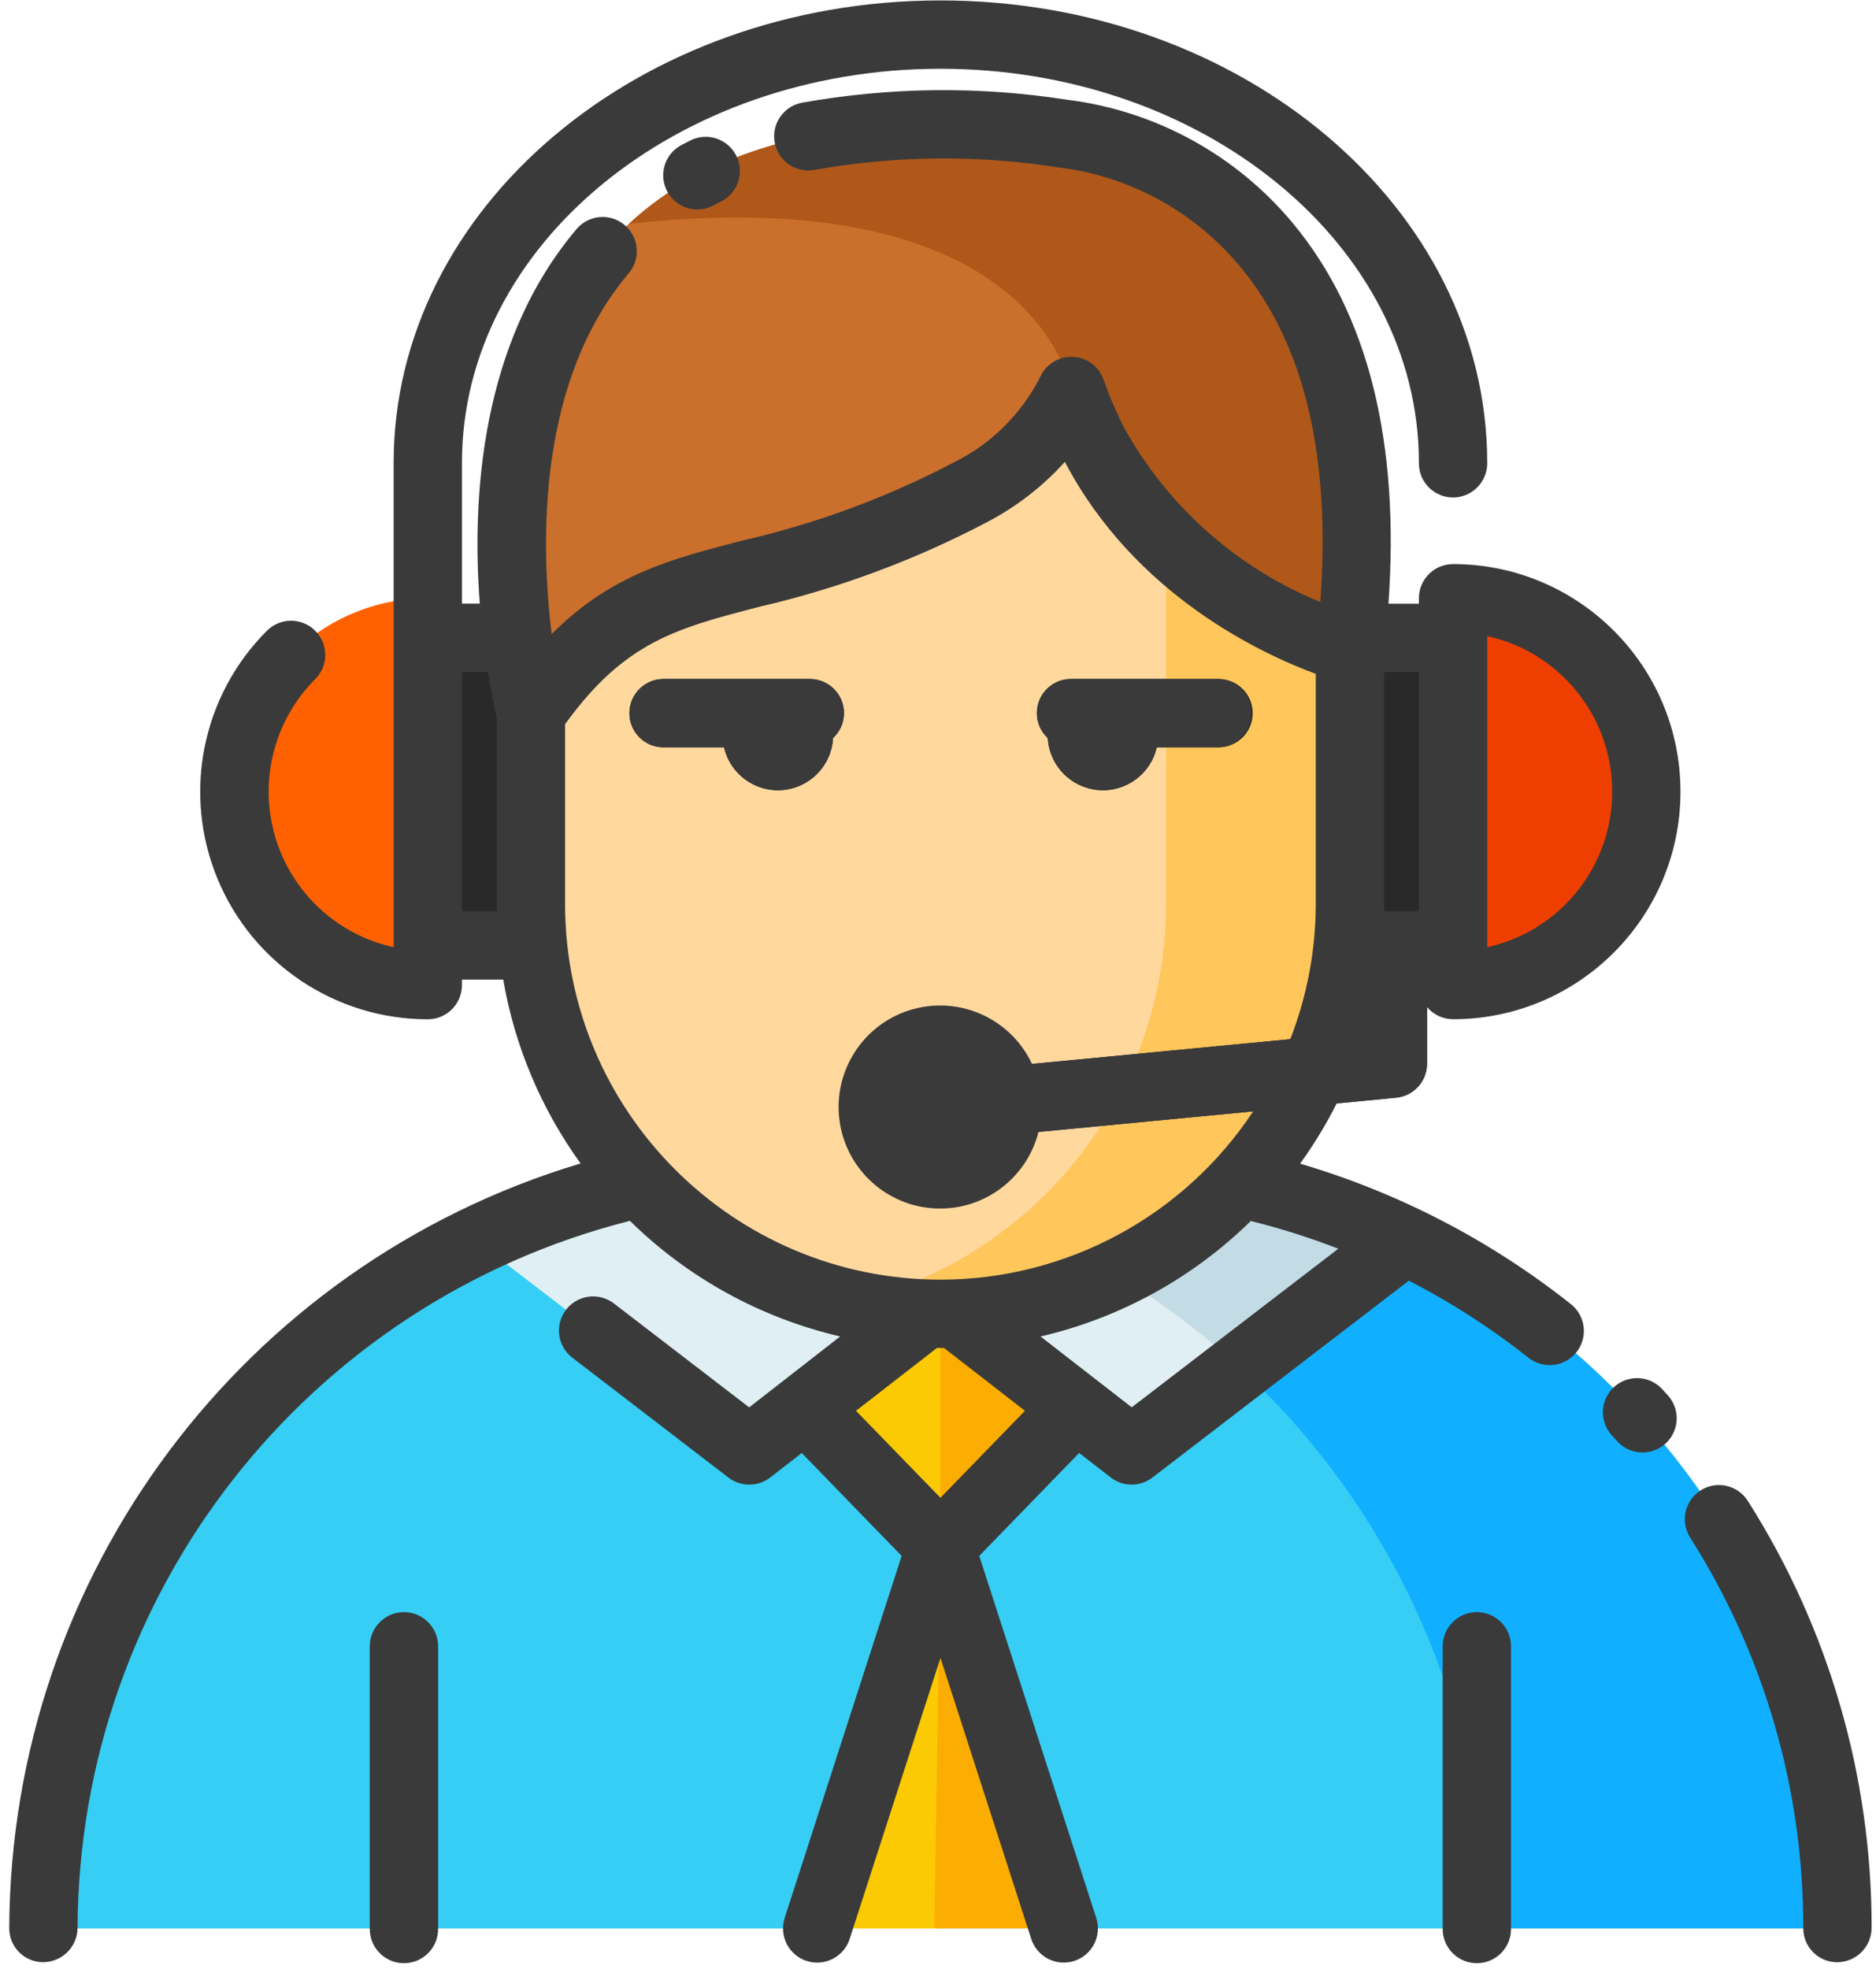 <svg width="163" height="171" viewBox="0 0 163 171" fill="none" xmlns="http://www.w3.org/2000/svg">
<path fill-rule="evenodd" clip-rule="evenodd" d="M159.651 167.497H3.771C3.763 149.943 10.74 133.078 23.167 120.64C35.595 108.203 52.454 101.212 70.036 101.207H93.365C129.972 101.209 159.648 130.883 159.654 167.491L159.651 167.497Z" fill="#11AFFF"/>
<path fill-rule="evenodd" clip-rule="evenodd" d="M66.415 101.31C31.274 103.244 3.771 132.302 3.772 167.496H129.058C129.058 132.304 101.556 103.246 66.417 101.31L66.415 101.31Z" fill="#36CEF4"/>
<path fill-rule="evenodd" clip-rule="evenodd" d="M81.71 109.841L69.939 122.228L81.71 134.351L93.481 122.228L81.71 109.841Z" fill="#FCCA03"/>
<path fill-rule="evenodd" clip-rule="evenodd" d="M41.33 107.74L65.092 125.983L80.373 114.112L66.352 101.312C57.669 101.783 49.165 103.968 41.33 107.74H41.33Z" fill="#E0EFF4"/>
<path fill-rule="evenodd" clip-rule="evenodd" d="M122.092 107.74L98.33 125.983L83.049 114.112L97.07 101.312C105.753 101.783 114.257 103.968 122.092 107.74H122.092Z" fill="#C2DBE5"/>
<path fill-rule="evenodd" clip-rule="evenodd" d="M107.711 118.776C102.62 114.073 96.822 110.199 90.53 107.295L83.051 114.122L98.332 125.995L107.711 118.776Z" fill="#E0EFF4"/>
<path fill-rule="evenodd" clip-rule="evenodd" d="M93.483 122.228L83.042 114.115L81.711 111.534V134.351L93.483 122.228Z" fill="#FCAD02"/>
<path fill-rule="evenodd" clip-rule="evenodd" d="M68.423 20.809H95C107.312 20.809 117.293 30.79 117.293 43.102V78.534C117.293 98.185 101.363 114.115 81.711 114.115C62.06 114.115 46.13 98.185 46.13 78.534V43.102C46.13 30.79 56.111 20.809 68.423 20.809Z" fill="#FFC65C"/>
<path fill-rule="evenodd" clip-rule="evenodd" d="M46.13 43.102V78.534C46.141 95.109 57.587 109.474 73.732 113.185C89.871 109.464 101.307 95.096 101.312 78.534V43.102C101.312 30.792 91.334 20.812 79.024 20.809H68.424C62.511 20.809 56.841 23.157 52.66 27.338C48.479 31.519 46.13 37.189 46.13 43.102V43.102Z" fill="#FFD89E"/>
<path fill-rule="evenodd" clip-rule="evenodd" d="M38.066 142.992V167.492H32.126V142.992C32.156 141.374 33.475 140.078 35.093 140.078C36.711 140.078 38.031 141.374 38.061 142.992H38.066Z" fill="#11AFFF"/>
<path fill-rule="evenodd" clip-rule="evenodd" d="M92.425 167.496H70.997L81.715 134.351L92.425 167.496Z" fill="#FCAD02"/>
<path fill-rule="evenodd" clip-rule="evenodd" d="M70.361 58.976H57.6C55.982 59.006 54.687 60.325 54.687 61.943C54.687 63.561 55.982 64.881 57.6 64.911H62.911C63.446 67.241 65.614 68.823 67.997 68.62C70.379 68.418 72.249 66.492 72.382 64.105C73.277 63.276 73.572 61.984 73.125 60.849C72.678 59.715 71.581 58.971 70.361 58.975V58.976Z" fill="#292929"/>
<path fill-rule="evenodd" clip-rule="evenodd" d="M105.822 58.977H93.061C91.842 58.973 90.746 59.716 90.298 60.85C89.851 61.984 90.145 63.276 91.038 64.105C91.171 66.492 93.041 68.417 95.424 68.62C97.806 68.823 99.975 67.241 100.509 64.911H105.82C106.893 64.93 107.894 64.369 108.436 63.443C108.978 62.517 108.978 61.37 108.436 60.444C107.894 59.517 106.893 58.956 105.82 58.976L105.822 58.977Z" fill="#292929"/>
<path fill-rule="evenodd" clip-rule="evenodd" d="M33.227 55.403H46.127V82.115H33.227V55.403Z" fill="#292929"/>
<path fill-rule="evenodd" clip-rule="evenodd" d="M92.425 11.617C30.981 3.306 46.134 61.943 46.134 61.943C56.204 47.373 64.64 53.198 84.327 42.752C88.132 40.859 91.211 37.771 93.094 33.961C93.622 35.48 94.252 36.963 94.978 38.399C102.078 52.327 117.297 56.388 117.297 56.388C122.406 13.625 92.43 11.617 92.43 11.617H92.425Z" fill="#CB6F2C"/>
<path fill-rule="evenodd" clip-rule="evenodd" d="M20.374 68.759C20.374 78.037 27.896 85.559 37.174 85.559V51.959C32.718 51.956 28.443 53.725 25.291 56.876C22.14 60.028 20.371 64.302 20.374 68.759H20.374Z" fill="#FF6100"/>
<path fill-rule="evenodd" clip-rule="evenodd" d="M130.192 82.115H117.292V55.403H130.192V82.115Z" fill="#292929"/>
<path fill-rule="evenodd" clip-rule="evenodd" d="M143.049 68.76C143.049 59.482 135.527 51.96 126.249 51.96V85.56C130.706 85.563 134.98 83.794 138.132 80.643C141.283 77.491 143.052 73.216 143.049 68.76Z" fill="#EF3F00"/>
<path fill-rule="evenodd" clip-rule="evenodd" d="M81.711 99.121C80.129 99.117 78.829 97.873 78.754 96.293C78.68 94.713 79.857 93.352 81.431 93.199L118.06 89.687V82.116C118.09 80.498 119.41 79.202 121.028 79.202C122.646 79.202 123.965 80.498 123.995 82.116V92.384C123.995 93.912 122.834 95.191 121.312 95.338L81.995 99.108C81.895 99.116 81.803 99.121 81.711 99.121Z" fill="#292929"/>
<circle cx="81.71" cy="96.154" r="5.856" fill="#FF6100"/>
<path fill-rule="evenodd" clip-rule="evenodd" d="M81.179 167.496L81.715 134.351L70.997 167.496H81.179Z" fill="#FCCA03"/>
<path fill-rule="evenodd" clip-rule="evenodd" d="M92.425 11.617C73.388 9.041 61.706 12.896 54.648 19.438C90.329 15.524 93.09 33.961 93.09 33.961C93.618 35.48 94.248 36.963 94.974 38.399C102.073 52.327 117.292 56.388 117.292 56.388C122.406 13.625 92.425 11.617 92.425 11.617Z" fill="#AF5819"/>
<path fill-rule="evenodd" clip-rule="evenodd" d="M144.456 120.692C143.744 119.892 142.657 119.538 141.61 119.765C140.564 119.992 139.721 120.765 139.404 121.788C139.088 122.81 139.346 123.924 140.081 124.703L140.473 125.134C141.177 125.945 142.263 126.312 143.315 126.095C144.366 125.878 145.218 125.11 145.543 124.087C145.868 123.064 145.615 121.945 144.882 121.161L144.456 120.692Z" fill="#3A3A3A"/>
<path fill-rule="evenodd" clip-rule="evenodd" d="M151.893 130.413C151.336 129.495 150.325 128.95 149.252 128.987C148.178 129.025 147.209 129.641 146.717 130.596C146.226 131.551 146.289 132.697 146.882 133.593C153.297 143.71 156.696 155.446 156.682 167.426V167.501C156.684 168.284 156.999 169.034 157.556 169.584C158.113 170.134 158.867 170.439 159.65 170.431C161.297 170.413 162.621 169.072 162.618 167.426C162.633 154.322 158.914 141.483 151.895 130.415L151.893 130.413Z" fill="#3A3A3A"/>
<path fill-rule="evenodd" clip-rule="evenodd" d="M128.319 140.024C126.68 140.024 125.351 141.353 125.351 142.992V167.492C125.331 168.565 125.893 169.565 126.819 170.108C127.745 170.65 128.892 170.65 129.818 170.108C130.745 169.565 131.306 168.565 131.286 167.492V142.99C131.285 141.352 129.957 140.024 128.319 140.024H128.319Z" fill="#3A3A3A"/>
<path fill-rule="evenodd" clip-rule="evenodd" d="M35.098 140.024C33.459 140.024 32.13 141.353 32.13 142.992V167.492C32.111 168.565 32.672 169.565 33.598 170.108C34.524 170.65 35.671 170.65 36.598 170.108C37.524 169.565 38.085 168.565 38.065 167.492V142.99C38.064 141.352 36.736 140.024 35.098 140.024H35.098Z" fill="#3A3A3A"/>
<path fill-rule="evenodd" clip-rule="evenodd" d="M73.328 61.944C73.328 60.305 71.999 58.976 70.36 58.976H57.6C55.982 59.005 54.687 60.325 54.687 61.943C54.687 63.561 55.982 64.881 57.6 64.911H62.911C63.446 67.241 65.614 68.823 67.997 68.62C70.379 68.417 72.249 66.492 72.382 64.105C72.984 63.547 73.327 62.764 73.328 61.943V61.944Z" fill="#3A3A3A"/>
<path fill-rule="evenodd" clip-rule="evenodd" d="M91.037 64.104C91.171 66.491 93.04 68.416 95.423 68.619C97.805 68.822 99.974 67.24 100.508 64.91H105.819C107.437 64.88 108.733 63.56 108.733 61.942C108.733 60.324 107.437 59.005 105.819 58.975H93.06C91.841 58.97 90.743 59.714 90.295 60.848C89.848 61.983 90.142 63.276 91.037 64.105V64.104Z" fill="#3A3A3A"/>
<path fill-rule="evenodd" clip-rule="evenodd" d="M59.987 12.198C59.736 12.323 59.487 12.451 59.244 12.581C58.29 13.067 57.671 14.031 57.627 15.101C57.582 16.172 58.118 17.183 59.028 17.748C59.939 18.312 61.084 18.342 62.022 17.826L62.643 17.507C64.11 16.774 64.704 14.991 63.971 13.525C63.239 12.059 61.456 11.464 59.989 12.197L59.987 12.198Z" fill="#3A3A3A"/>
<path fill-rule="evenodd" clip-rule="evenodd" d="M126.251 48.995C124.612 48.995 123.283 50.324 123.283 51.963L123.283 52.436H120.638C121.638 38.361 118.866 27.263 112.362 19.425C107.429 13.469 100.408 9.62 92.734 8.665C85.06 7.465 77.239 7.558 69.596 8.938C68.008 9.286 66.995 10.845 67.324 12.437C67.653 14.029 69.2 15.06 70.796 14.751C77.811 13.501 84.986 13.433 92.024 14.551C92.092 14.551 92.158 14.566 92.224 14.571C98.317 15.381 103.879 18.465 107.793 23.206C113.334 29.885 115.656 39.656 114.714 52.285C107.436 49.314 101.399 43.933 97.614 37.044C96.948 35.727 96.371 34.367 95.886 32.974C95.487 31.843 94.447 31.062 93.249 30.997C92.051 30.931 90.932 31.593 90.412 32.674C88.794 35.908 86.167 38.528 82.928 40.136C77.104 43.195 70.909 45.487 64.496 46.953C58.284 48.559 53.096 49.899 47.931 55.074C46.953 47.104 46.685 33.079 54.655 23.702C55.684 22.45 55.519 20.604 54.285 19.553C53.05 18.503 51.201 18.637 50.131 19.854C41.764 29.707 40.984 43.226 41.686 52.43H40.138V40.185C40.138 21.319 58.792 5.972 81.711 5.972C104.63 5.972 123.284 21.317 123.284 40.185C123.264 41.258 123.825 42.258 124.751 42.801C125.678 43.343 126.825 43.343 127.751 42.801C128.677 42.258 129.238 41.258 129.219 40.185C129.219 18.048 107.906 0.037 81.711 0.037C55.516 0.037 34.203 18.046 34.203 40.185V82.27C29.268 81.184 25.318 77.495 23.899 72.645C22.48 67.796 23.819 62.559 27.391 58.985C28.55 57.825 28.55 55.945 27.391 54.785C26.231 53.625 24.351 53.625 23.191 54.785C17.534 60.437 15.84 68.942 18.9 76.33C21.96 83.718 29.171 88.535 37.168 88.532C38.807 88.532 40.136 87.203 40.136 85.564V85.081H43.723C44.716 90.848 47.016 96.311 50.447 101.052C21.079 109.86 0.925 136.836 0.804 167.496C0.806 168.279 1.12 169.029 1.677 169.579C2.235 170.129 2.989 170.434 3.772 170.426C5.416 170.408 6.74 169.07 6.74 167.426C6.869 138.414 26.608 113.164 54.731 106.038C59.782 111.001 66.104 114.475 73.002 116.079L65.093 122.238L53.381 113.245C52.541 112.578 51.407 112.415 50.414 112.82C49.422 113.225 48.724 114.133 48.59 115.197C48.456 116.261 48.905 117.314 49.767 117.953L63.296 128.338C64.366 129.16 65.857 129.155 66.923 128.328L69.662 126.201L78.343 135.141L68.178 166.585C67.674 168.144 68.529 169.817 70.089 170.321C71.648 170.825 73.321 169.969 73.825 168.41L81.714 144.001L89.603 168.409C90.107 169.968 91.779 170.824 93.339 170.32C94.898 169.816 95.754 168.143 95.25 166.584L85.084 135.138L93.765 126.198L96.504 128.323C97.57 129.15 99.06 129.155 100.131 128.333L122.411 111.233C126.084 113.118 129.564 115.359 132.8 117.923C134.082 118.945 135.949 118.733 136.971 117.451C137.993 116.169 137.782 114.302 136.5 113.28C129.511 107.736 121.519 103.591 112.962 101.07C114.158 99.415 115.22 97.668 116.14 95.845L121.295 95.345C122.817 95.199 123.979 93.92 123.979 92.391L123.979 87.453C124.537 88.13 125.367 88.523 126.245 88.526C137.161 88.526 146.011 79.676 146.011 68.76C146.011 57.843 137.161 48.994 126.245 48.994L126.251 48.995ZM123.283 79.145H120.244C120.244 78.94 120.259 78.736 120.259 78.531V58.371H123.283V79.145ZM40.139 79.145V58.371H42.394C42.704 60.286 43.01 61.659 43.162 62.302V78.534C43.162 78.741 43.174 78.943 43.177 79.148L40.139 79.145ZM81.714 130.092L74.378 122.537L81.411 117.077H82.021L89.054 122.537L81.714 130.092ZM98.333 122.234L90.41 116.082C97.305 114.48 103.625 111.009 108.677 106.05C111.261 106.691 113.801 107.496 116.283 108.46L98.333 122.234ZM81.714 111.148C63.709 111.129 49.117 96.539 49.097 78.534V62.902C54.273 55.751 58.743 54.577 65.986 52.702C72.848 51.114 79.478 48.651 85.714 45.374C88.28 44.043 90.586 42.263 92.523 40.117C98.602 51.693 109.635 56.802 114.323 58.527V78.537C114.317 82.546 113.566 86.521 112.108 90.258L89.667 92.407C87.845 88.524 83.494 86.514 79.357 87.646C75.22 88.777 72.497 92.721 72.905 96.991C73.314 101.26 76.735 104.617 81.011 104.944C85.288 105.271 89.179 102.473 90.232 98.315L108.886 96.526C102.854 105.649 92.65 111.14 81.714 111.148ZM129.222 82.27V55.25C135.564 56.646 140.081 62.266 140.081 68.759C140.081 75.253 135.564 80.873 129.222 82.269L129.222 82.27Z" fill="#3A3A3A"/>
</svg>
